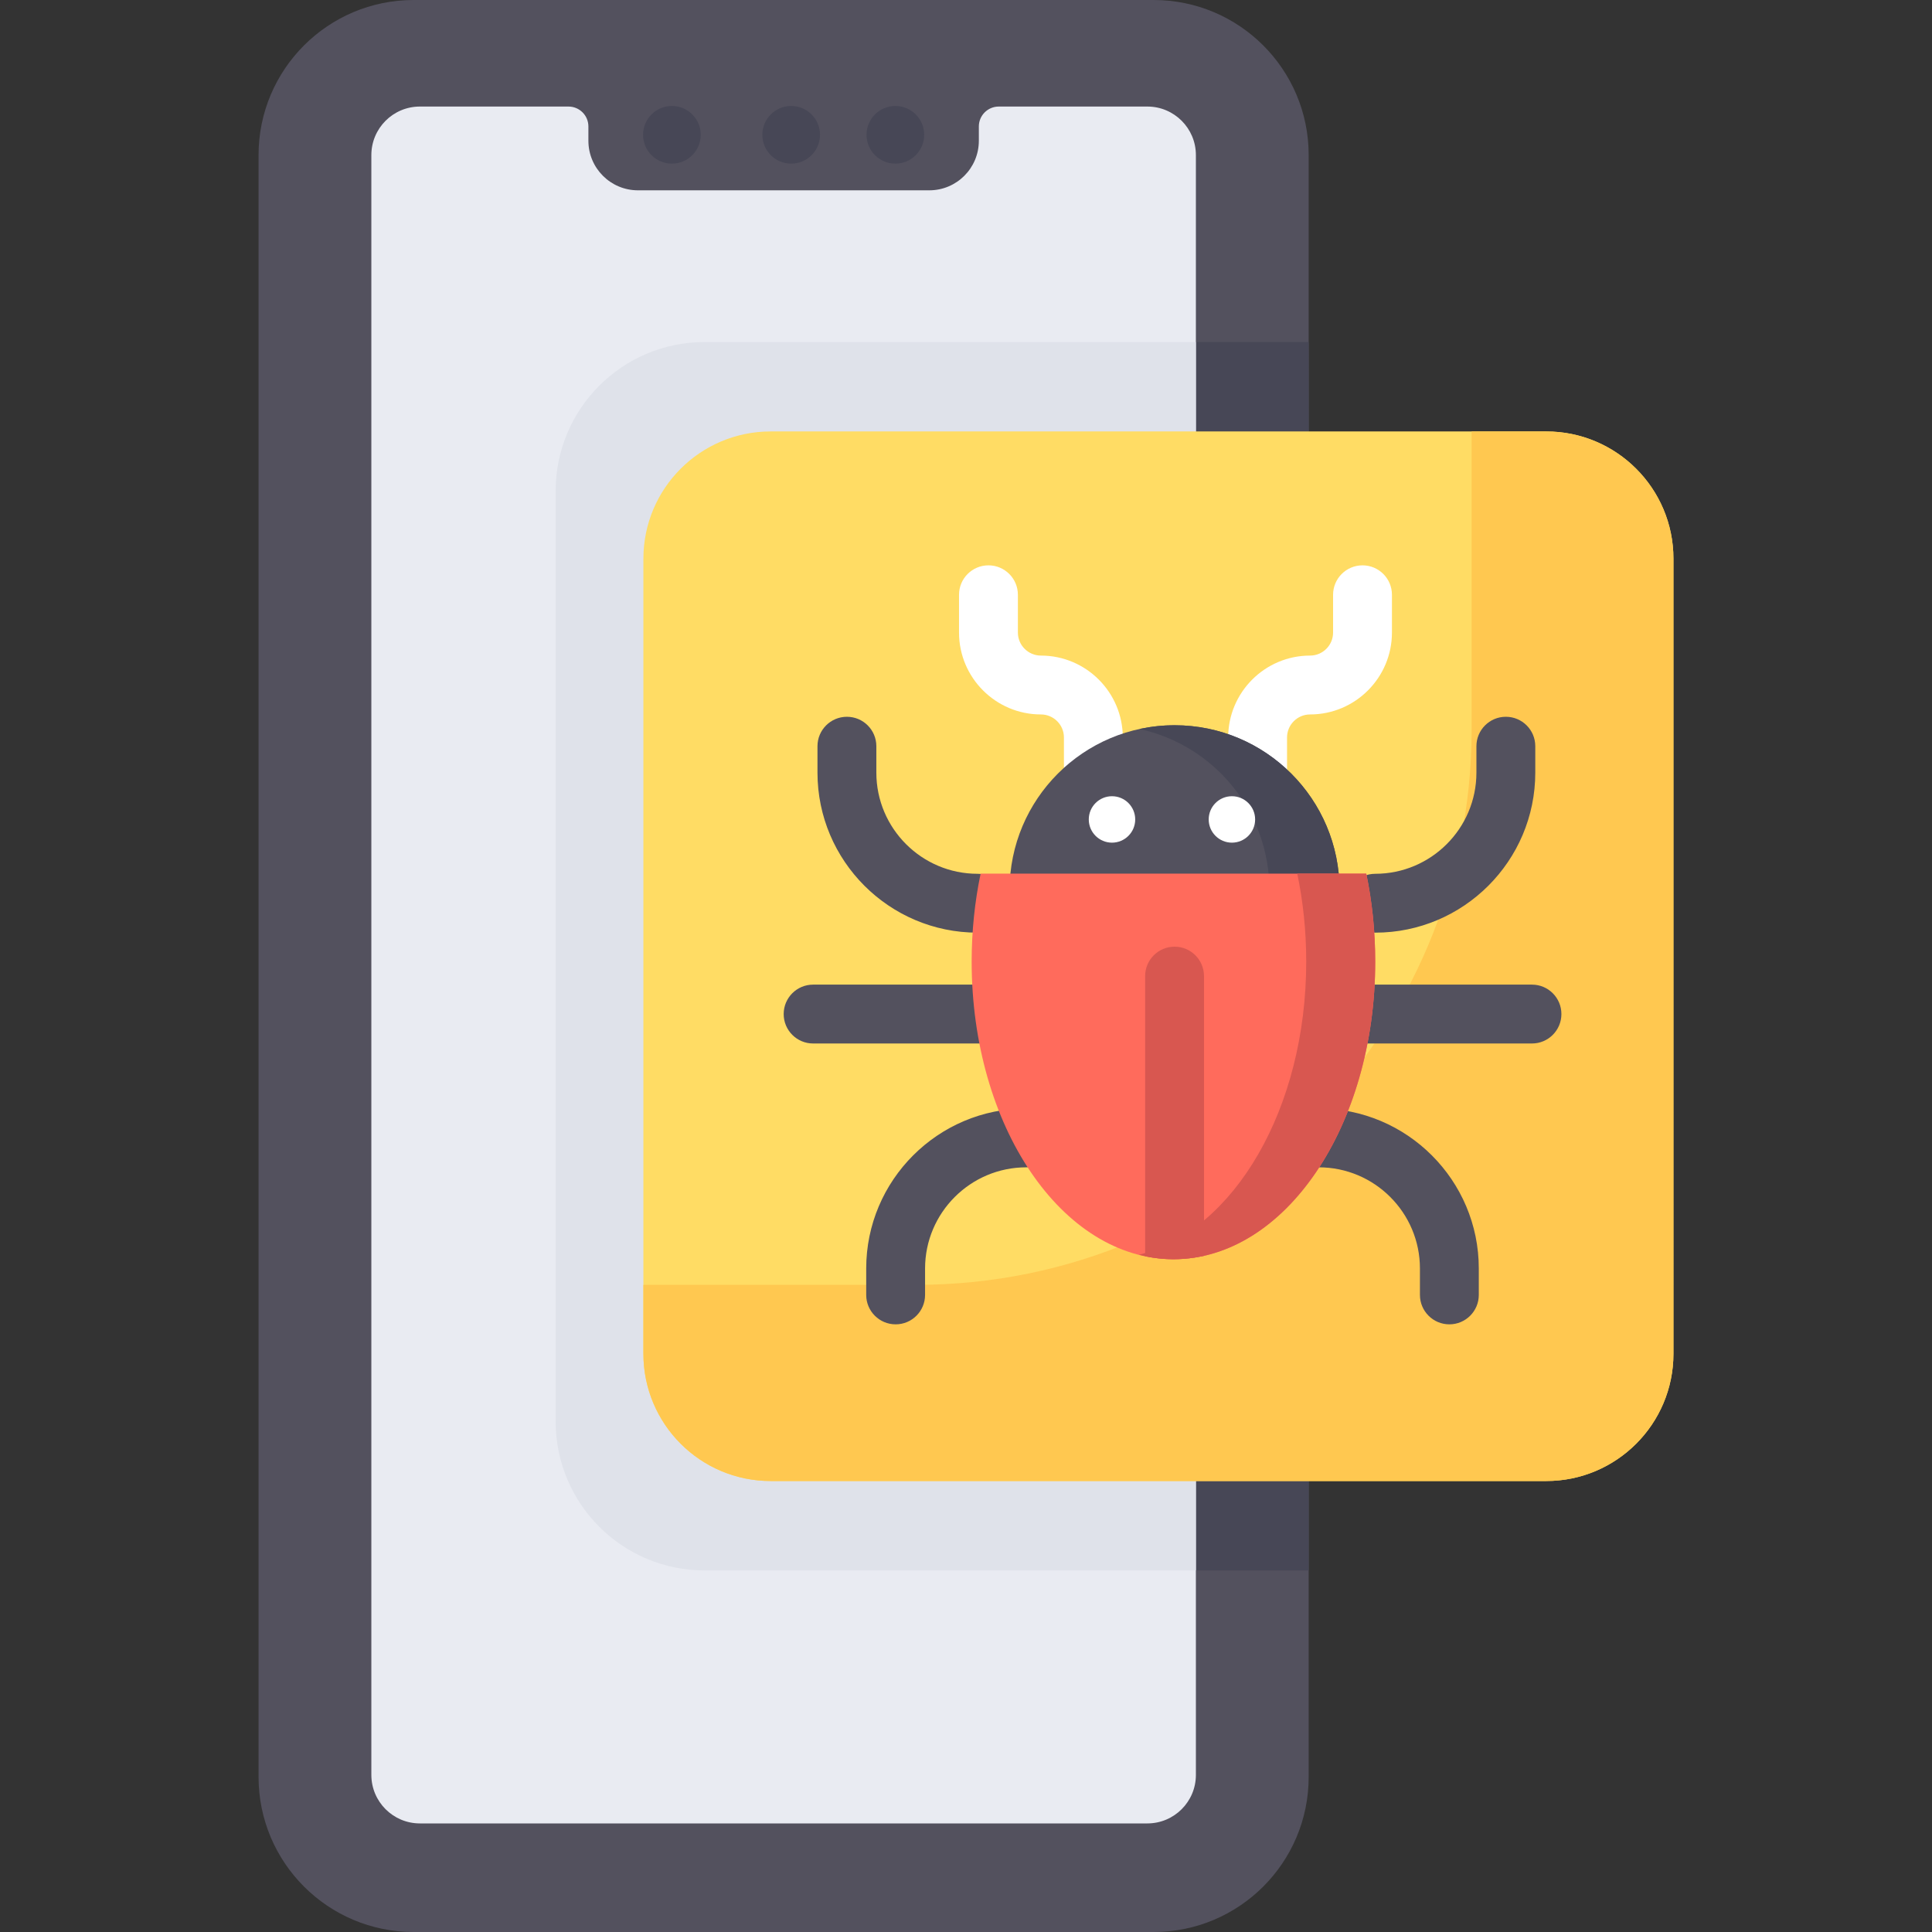 <?xml version="1.0" encoding="iso-8859-1"?>
<!-- Generator: Adobe Illustrator 19.0.0, SVG Export Plug-In . SVG Version: 6.00 Build 0)  -->
<svg version="1.1" id="Capa_1" xmlns="http://www.w3.org/2000/svg" xmlns:xlink="http://www.w3.org/1999/xlink" x="0px" y="0px"
	 viewBox="0 0 512 512" style="enable-background:new 0 0 512 512;" xml:space="preserve">
<rect x="0" y="0" width="512" height="512" fill="#333333" stroke="none"/>
<path style="fill:#53515E;" d="M305.709,512H109.625c-22.701,0-41.104-18.403-41.104-41.104V41.104
	C68.521,18.403,86.924,0,109.625,0h196.084c22.701,0,41.104,18.403,41.104,41.104v429.792C346.813,493.597,328.41,512,305.709,512z"
	/>
<g>
	<circle style="fill:#474756;" cx="178.06" cy="35.723" r="7.64"/>
	<circle style="fill:#474756;" cx="209.67" cy="35.723" r="7.64"/>
	<circle style="fill:#474756;" cx="237.28" cy="35.723" r="7.64"/>
	<path style="fill:#474756;" d="M346.813,90.645H186.727c-21.8,0-39.472,17.672-39.472,39.472v246.59
		c0,21.8,17.672,39.472,39.472,39.472h160.085L346.813,90.645L346.813,90.645z"/>
</g>
<path style="fill:#E9EBF2;" d="M304.058,28.236h-39.377c-2.914,0-5.277,2.363-5.277,5.277v3.786c0,7.256-5.882,13.138-13.138,13.138
	h-77.198c-7.256,0-13.138-5.882-13.138-13.138v-3.786c0-2.914-2.363-5.277-5.277-5.277h-39.377c-7.105,0-12.865,5.76-12.865,12.865
	v429.26c0,7.105,5.76,12.865,12.865,12.865h192.782c7.105,0,12.865-5.76,12.865-12.865V41.1
	C316.923,33.995,311.163,28.236,304.058,28.236z"/>
<path style="fill:#DFE2EA;" d="M316.923,90.645H186.727c-21.8,0-39.472,17.672-39.472,39.472v246.59
	c0,21.8,17.672,39.472,39.472,39.472h130.195V90.645H316.923z"/>
<path style="fill:#FFDC64;" d="M409.753,392.486h-205.52c-18.626,0-33.726-15.1-33.726-33.726V148.063
	c0-18.626,15.1-33.726,33.726-33.726h205.52c18.626,0,33.726,15.1,33.726,33.726V358.76
	C443.479,377.386,428.379,392.486,409.753,392.486z"/>
<path style="fill:#FFC850;" d="M409.753,114.337h-19.756v79.016c0,81.265-65.879,147.144-147.144,147.144h-72.345v18.263
	c0,18.626,15.1,33.726,33.726,33.726h205.519c18.627,0,33.726-15.1,33.726-33.726V148.063
	C443.479,129.437,428.379,114.337,409.753,114.337z"/>
<g>
	<path style="fill:#53515E;" d="M259.057,247.163c-23.389,0-42.417-19.028-42.417-42.417v-6.994c0-4.308,3.492-7.8,7.8-7.8
		s7.8,3.492,7.8,7.8v6.994c0,14.788,12.03,26.818,26.818,26.818c4.308,0,7.8,3.492,7.8,7.8
		C266.857,243.671,263.365,247.163,259.057,247.163z"/>
	<path style="fill:#53515E;" d="M364.449,247.163c-4.308,0-7.8-3.492-7.8-7.8s3.492-7.8,7.8-7.8
		c14.788,0,26.818-12.03,26.818-26.818v-6.994c0-4.308,3.492-7.8,7.8-7.8c4.308,0,7.8,3.492,7.8,7.8v6.994
		C406.867,228.135,387.838,247.163,364.449,247.163z"/>
	<path style="fill:#53515E;" d="M384.098,350.964c-4.308,0-7.8-3.492-7.8-7.8v-6.994c0-14.788-12.03-26.818-26.817-26.818
		c-4.308,0-7.8-3.492-7.8-7.8s3.492-7.8,7.8-7.8c23.389,0,42.416,19.028,42.416,42.417v6.994
		C391.898,347.471,388.406,350.964,384.098,350.964z"/>
	<path style="fill:#53515E;" d="M237.354,350.964c-4.308,0-7.8-3.492-7.8-7.8v-6.994c0-23.389,19.029-42.417,42.417-42.417
		c4.308,0,7.8,3.492,7.8,7.8s-3.492,7.8-7.8,7.8c-14.788,0-26.818,12.03-26.818,26.818v6.994
		C245.153,347.471,241.662,350.964,237.354,350.964z"/>
	<path style="fill:#53515E;" d="M259.752,276.535h-44.269c-4.308,0-7.8-3.492-7.8-7.8c0-4.308,3.492-7.8,7.8-7.8h44.269
		c4.308,0,7.8,3.492,7.8,7.8S264.06,276.535,259.752,276.535z"/>
</g>
<g>
	<path style="fill:#FFFFFF;" d="M289.752,212.772c-4.308,0-7.8-3.492-7.8-7.8v-9.537c0-3.364-2.736-6.1-6.1-6.1
		c-11.965,0-21.7-9.734-21.7-21.699v-10.014c0-4.308,3.492-7.8,7.8-7.8s7.8,3.492,7.8,7.8v10.014c0,3.363,2.737,6.1,6.101,6.1
		c11.964,0,21.699,9.734,21.699,21.699v9.537C297.552,209.28,294.06,212.772,289.752,212.772z"/>
	<path style="fill:#FFFFFF;" d="M333.281,212.772c-4.308,0-7.8-3.492-7.8-7.8v-9.537c0-11.965,9.734-21.699,21.699-21.699
		c3.364,0,6.1-2.736,6.1-6.1v-10.014c0-4.308,3.492-7.8,7.8-7.8c4.308,0,7.8,3.492,7.8,7.8v10.014
		c0,11.965-9.734,21.699-21.699,21.699c-3.364,0-6.1,2.736-6.1,6.1v9.537C341.081,209.28,337.59,212.772,333.281,212.772z"/>
</g>
<g>
	<path style="fill:#53515E;" d="M405.988,276.535H361.72c-4.308,0-7.8-3.492-7.8-7.8c0-4.308,3.492-7.8,7.8-7.8h44.269
		c4.308,0,7.8,3.492,7.8,7.8C413.788,273.043,410.296,276.535,405.988,276.535z"/>
	<circle style="fill:#53515E;" cx="311.27" cy="235.92" r="43.722"/>
</g>
<path style="fill:#474756;" d="M311.273,192.197c-3.19,0-6.297,0.351-9.292,0.999c19.681,4.261,34.429,21.765,34.429,42.722
	s-14.748,38.461-34.429,42.722c2.996,0.649,6.102,0.999,9.292,0.999c24.147,0,43.722-19.575,43.722-43.722
	C354.995,211.772,335.42,192.197,311.273,192.197z"/>
<path style="fill:#FF6B5C;" d="M259.875,231.522c-1.543,7.367-2.376,15.193-2.376,23.308c0,43.562,23.942,78.876,53.475,78.876
	s53.475-35.314,53.475-78.876c0-8.114-0.833-15.941-2.376-23.308L259.875,231.522L259.875,231.522z"/>
<g>
	<path style="fill:#D85750;" d="M362.074,231.522h-18.286c1.543,7.367,2.376,15.193,2.376,23.308
		c0,38.962-19.157,71.303-44.332,77.704c2.973,0.756,6.024,1.172,9.143,1.172c29.533,0,53.475-35.314,53.475-78.876
		C364.45,246.715,363.617,238.889,362.074,231.522z"/>
	<path style="fill:#D85750;" d="M311.273,250.879c-4.308,0-7.8,3.492-7.8,7.8v74.238c2.452,0.508,4.954,0.788,7.501,0.788
		c2.753,0,5.457-0.308,8.098-0.9v-74.126C319.073,254.371,315.581,250.879,311.273,250.879z"/>
</g>
<g>
	<circle style="fill:#FFFFFF;" cx="294.69" cy="217.16" r="6.153"/>
	<circle style="fill:#FFFFFF;" cx="326.47" cy="217.16" r="6.153"/>
</g>
<g>
</g>
<g>
</g>
<g>
</g>
<g>
</g>
<g>
</g>
<g>
</g>
<g>
</g>
<g>
</g>
<g>
</g>
<g>
</g>
<g>
</g>
<g>
</g>
<g>
</g>
<g>
</g>
<g>
</g>
</svg>
